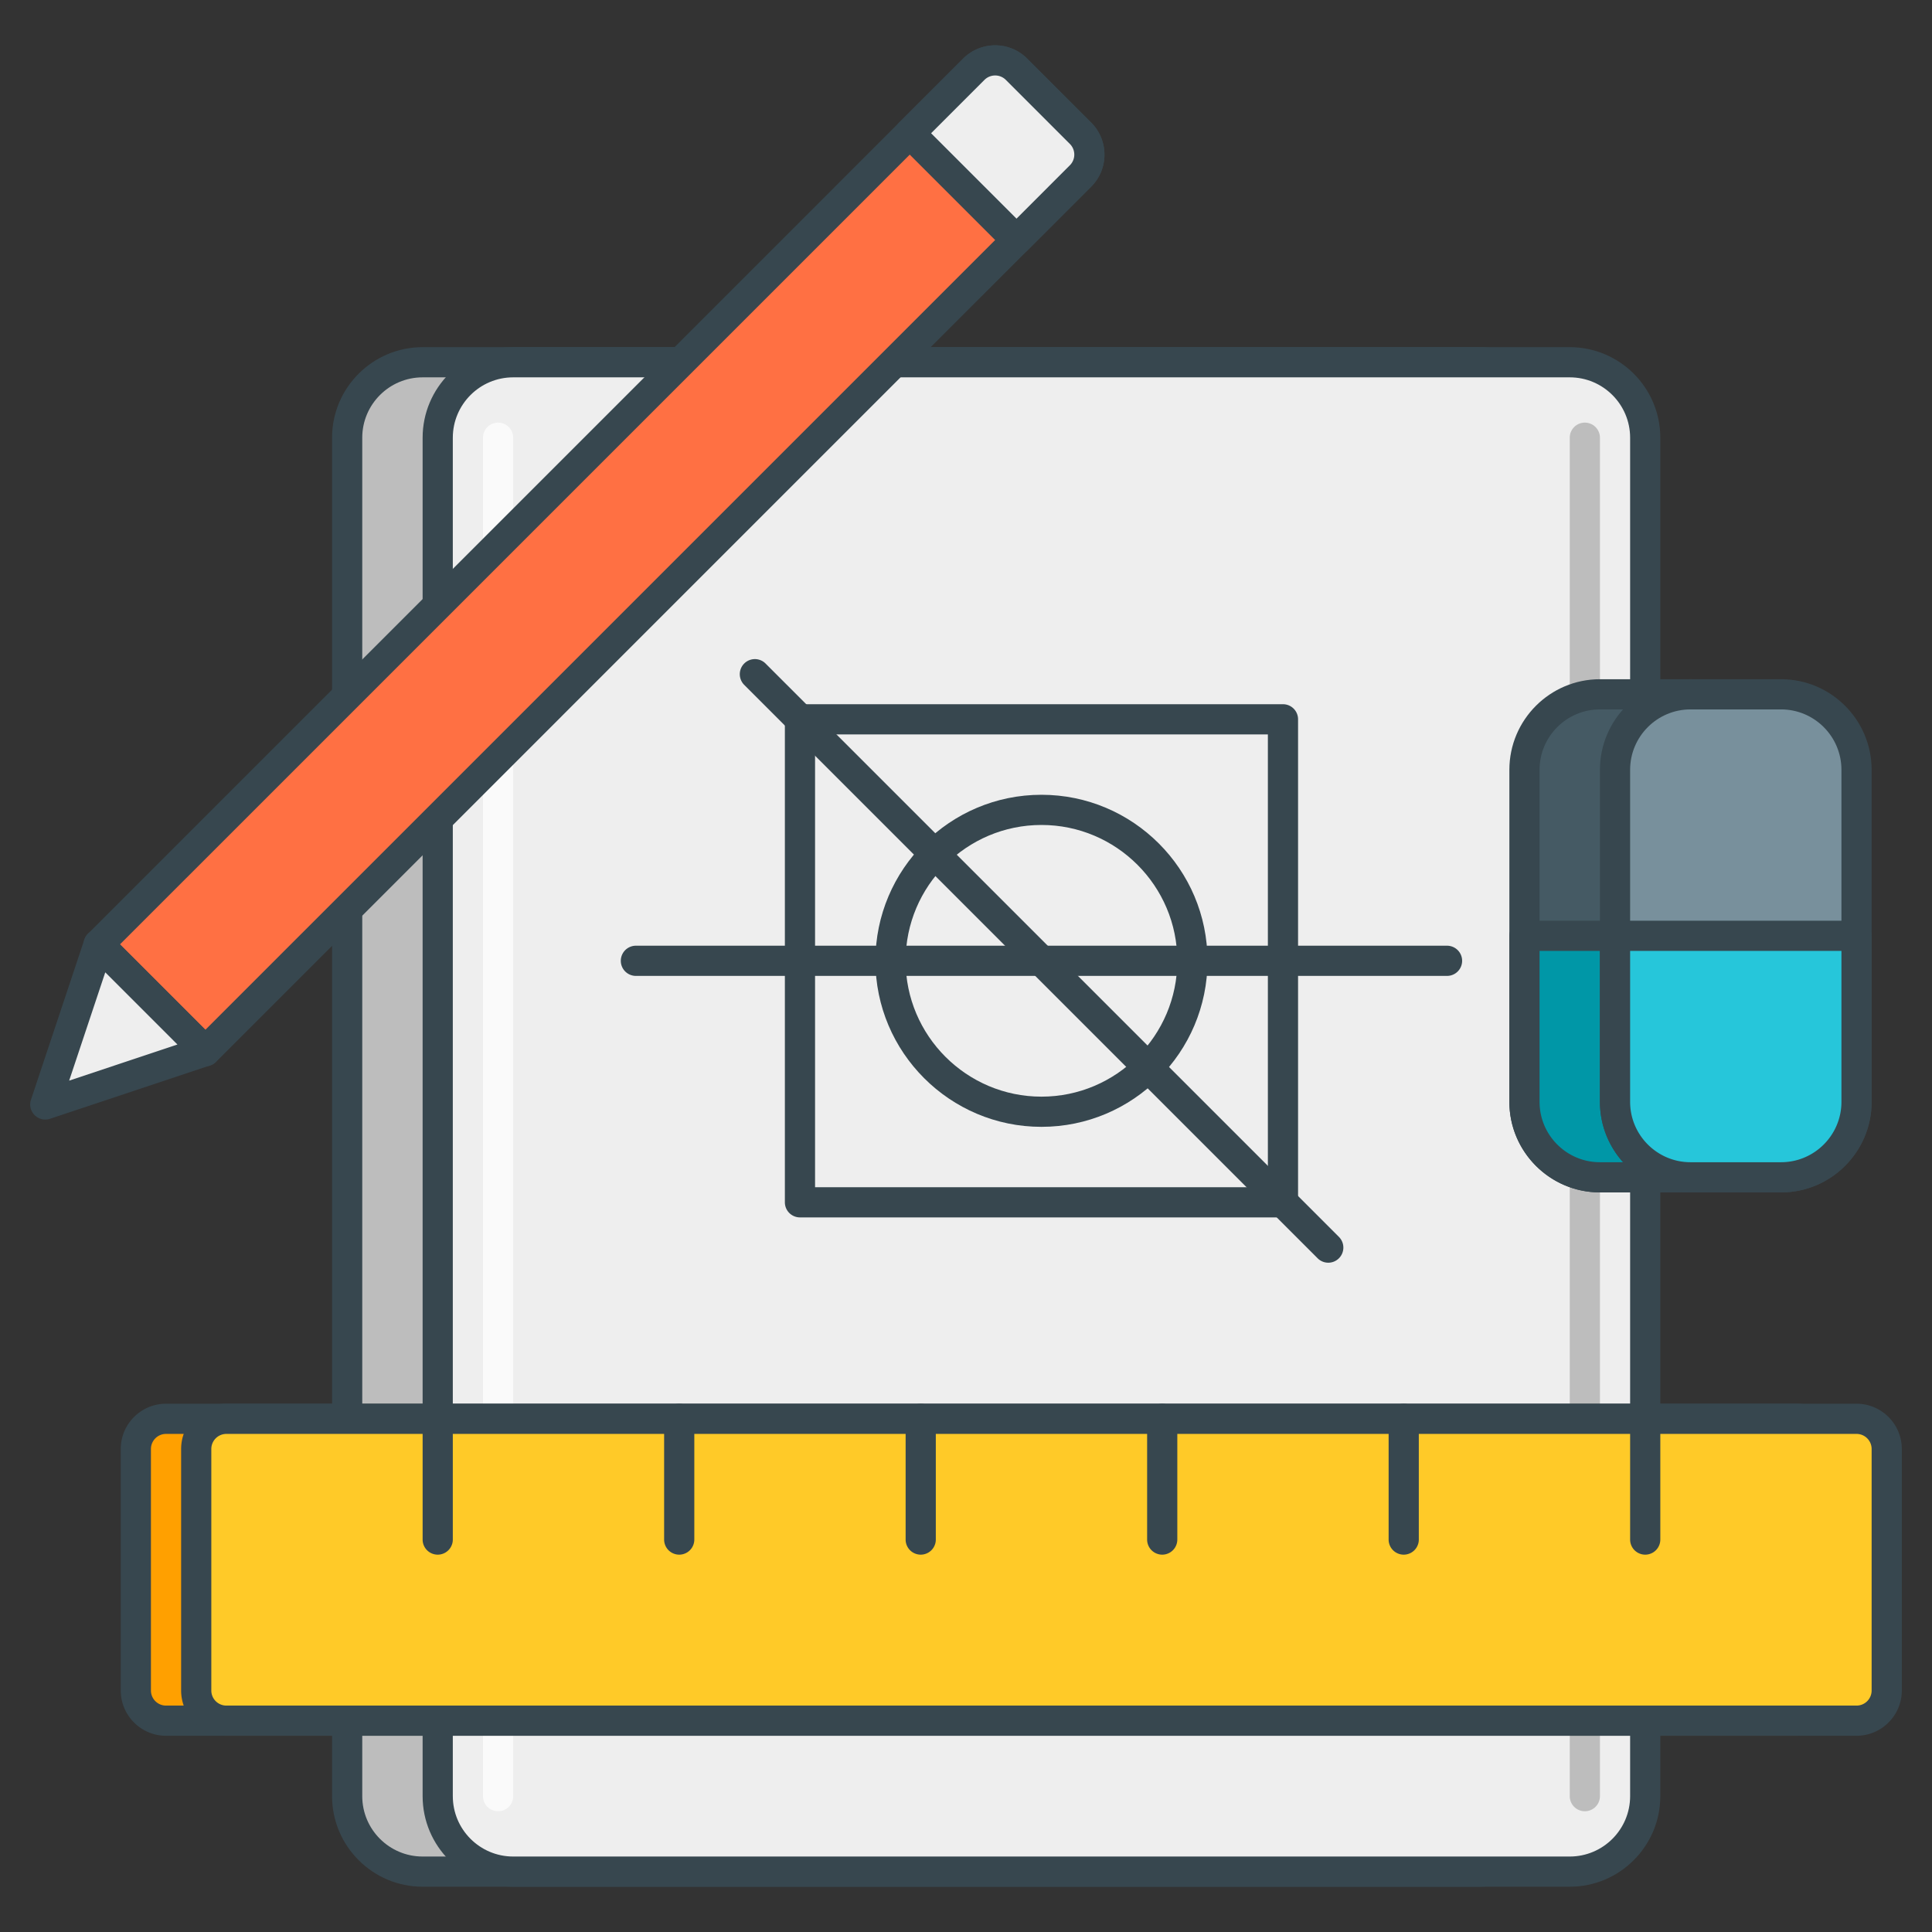 <?xml version="1.0" standalone="no"?><!DOCTYPE svg PUBLIC "-//W3C//DTD SVG 1.1//EN" "http://www.w3.org/Graphics/SVG/1.1/DTD/svg11.dtd"><svg t="1636274696188" class="icon" viewBox="0 0 1024 1024" version="1.1" xmlns="http://www.w3.org/2000/svg" p-id="3663" xmlns:xlink="http://www.w3.org/1999/xlink" width="200" height="200"><rect x="0" y="0" width="1024" height="1024" fill="#333333" stroke="none"/><defs><style type="text/css"></style></defs><path d="M784 192H224a40 40 0 0 0-40 40v720A40 40 0 0 0 224 992h560a40 40 0 0 0 40-40v-720A40 40 0 0 0 784 192z" fill="#BDBDBD" p-id="3664"></path><path d="M784 184H224c-26.464 0-48 21.536-48 48v720c0 26.464 21.536 48 48 48h560c26.464 0 48-21.536 48-48v-720c0-26.464-21.536-48-48-48z m32 768c0 17.648-14.352 32-32 32H224c-17.648 0-32-14.352-32-32v-720c0-17.648 14.352-32 32-32h560c17.648 0 32 14.352 32 32v720z" fill="#37474F" p-id="3665"></path><path d="M832 192H272a40 40 0 0 0-40 40v720A40 40 0 0 0 272 992h560a40 40 0 0 0 40-40v-720A40 40 0 0 0 832 192z" fill="#EEEEEE" p-id="3666"></path><path d="M832 184H272c-26.464 0-48 21.536-48 48v720c0 26.464 21.536 48 48 48h560c26.464 0 48-21.536 48-48v-720c0-26.464-21.536-48-48-48z m32 768c0 17.648-14.352 32-32 32H272c-17.648 0-32-14.352-32-32v-720c0-17.648 14.352-32 32-32h560c17.648 0 32 14.352 32 32v720z" fill="#37474F" p-id="3667"></path><path d="M264 224a8 8 0 0 0-8 8v720a8 8 0 0 0 16 0v-720a8 8 0 0 0-8-8z" fill="#FAFAFA" p-id="3668"></path><path d="M840 224a8 8 0 0 0-8 8v720a8 8 0 0 0 16 0v-720a8 8 0 0 0-8-8z" fill="#BDBDBD" p-id="3669"></path><path d="M952 752h-864a16 16 0 0 0-16 16v128a16 16 0 0 0 16 16h864a16 16 0 0 0 16-16v-128a16 16 0 0 0-16-16z" fill="#FFA000" p-id="3670"></path><path d="M952 744h-864c-13.232 0-24 10.768-24 24v128c0 13.232 10.768 24 24 24h864c13.232 0 24-10.768 24-24v-128c0-13.232-10.768-24-24-24zM960 896a8 8 0 0 1-8 8h-864A8 8 0 0 1 80 896v-128a8 8 0 0 1 8-8h864a8 8 0 0 1 8 8v128z" fill="#37474F" p-id="3671"></path><path d="M984 752h-864a16 16 0 0 0-16 16v128a16 16 0 0 0 16 16h864a16 16 0 0 0 16-16v-128a16 16 0 0 0-16-16z" fill="#FFCA28" p-id="3672"></path><path d="M984 744h-864c-13.232 0-24 10.768-24 24v128c0 13.232 10.768 24 24 24h864c13.232 0 24-10.768 24-24v-128c0-13.232-10.768-24-24-24zM992 896a8 8 0 0 1-8 8h-864A8 8 0 0 1 112 896v-128a8 8 0 0 1 8-8h864a8 8 0 0 1 8 8v128z" fill="#37474F" p-id="3673"></path><path d="M232 744a8 8 0 0 0-8 8v64a8 8 0 0 0 16 0v-64a8 8 0 0 0-8-8zM360 744a8 8 0 0 0-8 8v64a8 8 0 0 0 16 0v-64a8 8 0 0 0-8-8zM488 744a8 8 0 0 0-8 8v64a8 8 0 0 0 16 0v-64a8 8 0 0 0-8-8zM616 744a8 8 0 0 0-8 8v64a8 8 0 0 0 16 0v-64a8 8 0 0 0-8-8zM744 744a8 8 0 0 0-8 8v64a8 8 0 0 0 16 0v-64a8 8 0 0 0-8-8zM872 744a8 8 0 0 0-8 8v64a8 8 0 0 0 16 0v-64a8 8 0 0 0-8-8z" fill="#37474F" p-id="3674"></path><path d="M572.72 70.624l-33.936-33.936a15.984 15.984 0 0 0-22.624 0L52.288 500.544l56.576 56.576L572.72 93.248a16 16 0 0 0 0-22.624z" fill="#FF7043" p-id="3675"></path><path d="M578.368 64.976L544.416 31.04a24.016 24.016 0 0 0-33.936 0L46.624 494.896a8 8 0 0 0 0 11.328l56.576 56.576a7.968 7.968 0 0 0 11.328 0L578.384 98.912a24.032 24.032 0 0 0-0.016-33.936z m-11.312 22.624L108.848 545.808l-45.264-45.264L521.808 42.336a8.016 8.016 0 0 1 11.312 0l33.936 33.936a8.032 8.032 0 0 1 0 11.328z" fill="#37474F" p-id="3676"></path><path d="M52.288 500.544L24 585.408l84.848-28.288z" fill="#EEEEEE" p-id="3677"></path><path d="M114.512 551.456L57.936 494.88a8 8 0 0 0-13.232 3.136l-28.288 84.848a8 8 0 0 0 10.128 10.112l84.848-28.288a8 8 0 0 0 3.12-13.232z m-77.856 21.296l19.136-57.392 38.256 38.256-57.392 19.136z" fill="#37474F" p-id="3678"></path><path d="M572.72 70.624l-33.936-33.936a15.984 15.984 0 0 0-22.624 0l-33.936 33.936 56.576 56.576 33.936-33.936a16.048 16.048 0 0 0-0.016-22.64z" fill="#EEEEEE" p-id="3679"></path><path d="M578.368 64.976L544.416 31.04a24.016 24.016 0 0 0-33.936 0l-33.952 33.936a8 8 0 0 0 0 11.328l56.576 56.576a7.968 7.968 0 0 0 11.328 0l33.952-33.936a24.064 24.064 0 0 0-0.016-33.968z m-11.312 22.624l-28.288 28.288-45.264-45.264 28.288-28.288a8.016 8.016 0 0 1 11.312 0l33.936 33.936a8 8 0 0 1 0.016 11.328zM680 373.248h-256a8 8 0 0 0-8 8v256a8 8 0 0 0 8 8h256a8 8 0 0 0 8-8v-256a8 8 0 0 0-8-8z m-8 256H432v-240h240v240z" fill="#37474F" p-id="3680"></path><path d="M552 421.248c-48.528 0-88 39.472-88 88s39.472 88 88 88 88-39.472 88-88-39.472-88-88-88z m0 160c-39.696 0-72-32.304-72-72s32.304-72 72-72 72 32.304 72 72-32.304 72-72 72z" fill="#37474F" p-id="3681"></path><path d="M709.664 655.584l-304-304a8 8 0 0 0-11.312 11.312l304 304a7.968 7.968 0 0 0 11.328 0 8.016 8.016 0 0 0-0.016-11.312z" fill="#37474F" p-id="3682"></path><path d="M766.96 501.248h-429.92a8 8 0 0 0 0 16h429.92a8 8 0 0 0 0-16z" fill="#37474F" p-id="3683"></path><path d="M896 368h-48a40 40 0 0 0-40 40v176A40 40 0 0 0 848 624h48a40 40 0 0 0 40-40v-176A40 40 0 0 0 896 368z" fill="#455A64" p-id="3684"></path><path d="M896 360h-48c-26.464 0-48 21.536-48 48v176c0 26.464 21.536 48 48 48h48c26.464 0 48-21.536 48-48v-176c0-26.464-21.536-48-48-48z m32 224c0 17.648-14.352 32-32 32h-48c-17.648 0-32-14.352-32-32v-176c0-17.648 14.352-32 32-32h48c17.648 0 32 14.352 32 32v176z" fill="#37474F" p-id="3685"></path><path d="M808 496v88A40 40 0 0 0 848 624h48a40 40 0 0 0 40-40V496h-128z" fill="#0097A7" p-id="3686"></path><path d="M936 488h-128a8 8 0 0 0-8 8v88c0 26.464 21.536 48 48 48h48c26.464 0 48-21.536 48-48V496a8 8 0 0 0-8-8z m-8 96c0 17.648-14.352 32-32 32h-48c-17.648 0-32-14.352-32-32v-80h112v80z" fill="#37474F" p-id="3687"></path><path d="M944 368h-48a40 40 0 0 0-40 40v176A40 40 0 0 0 896 624h48a40 40 0 0 0 40-40v-176A40 40 0 0 0 944 368z" fill="#78909C" p-id="3688"></path><path d="M944 360h-48c-26.464 0-48 21.536-48 48v176c0 26.464 21.536 48 48 48h48c26.464 0 48-21.536 48-48v-176c0-26.464-21.536-48-48-48z m32 224c0 17.648-14.352 32-32 32h-48c-17.648 0-32-14.352-32-32v-176c0-17.648 14.352-32 32-32h48c17.648 0 32 14.352 32 32v176z" fill="#37474F" p-id="3689"></path><path d="M856 496v88A40 40 0 0 0 896 624h48a40 40 0 0 0 40-40V496h-128z" fill="#26C6DA" p-id="3690"></path><path d="M984 488h-128a8 8 0 0 0-8 8v88c0 26.464 21.536 48 48 48h48c26.464 0 48-21.536 48-48V496a8 8 0 0 0-8-8z m-8 96c0 17.648-14.352 32-32 32h-48c-17.648 0-32-14.352-32-32v-80h112v80z" fill="#37474F" p-id="3691"></path></svg>
